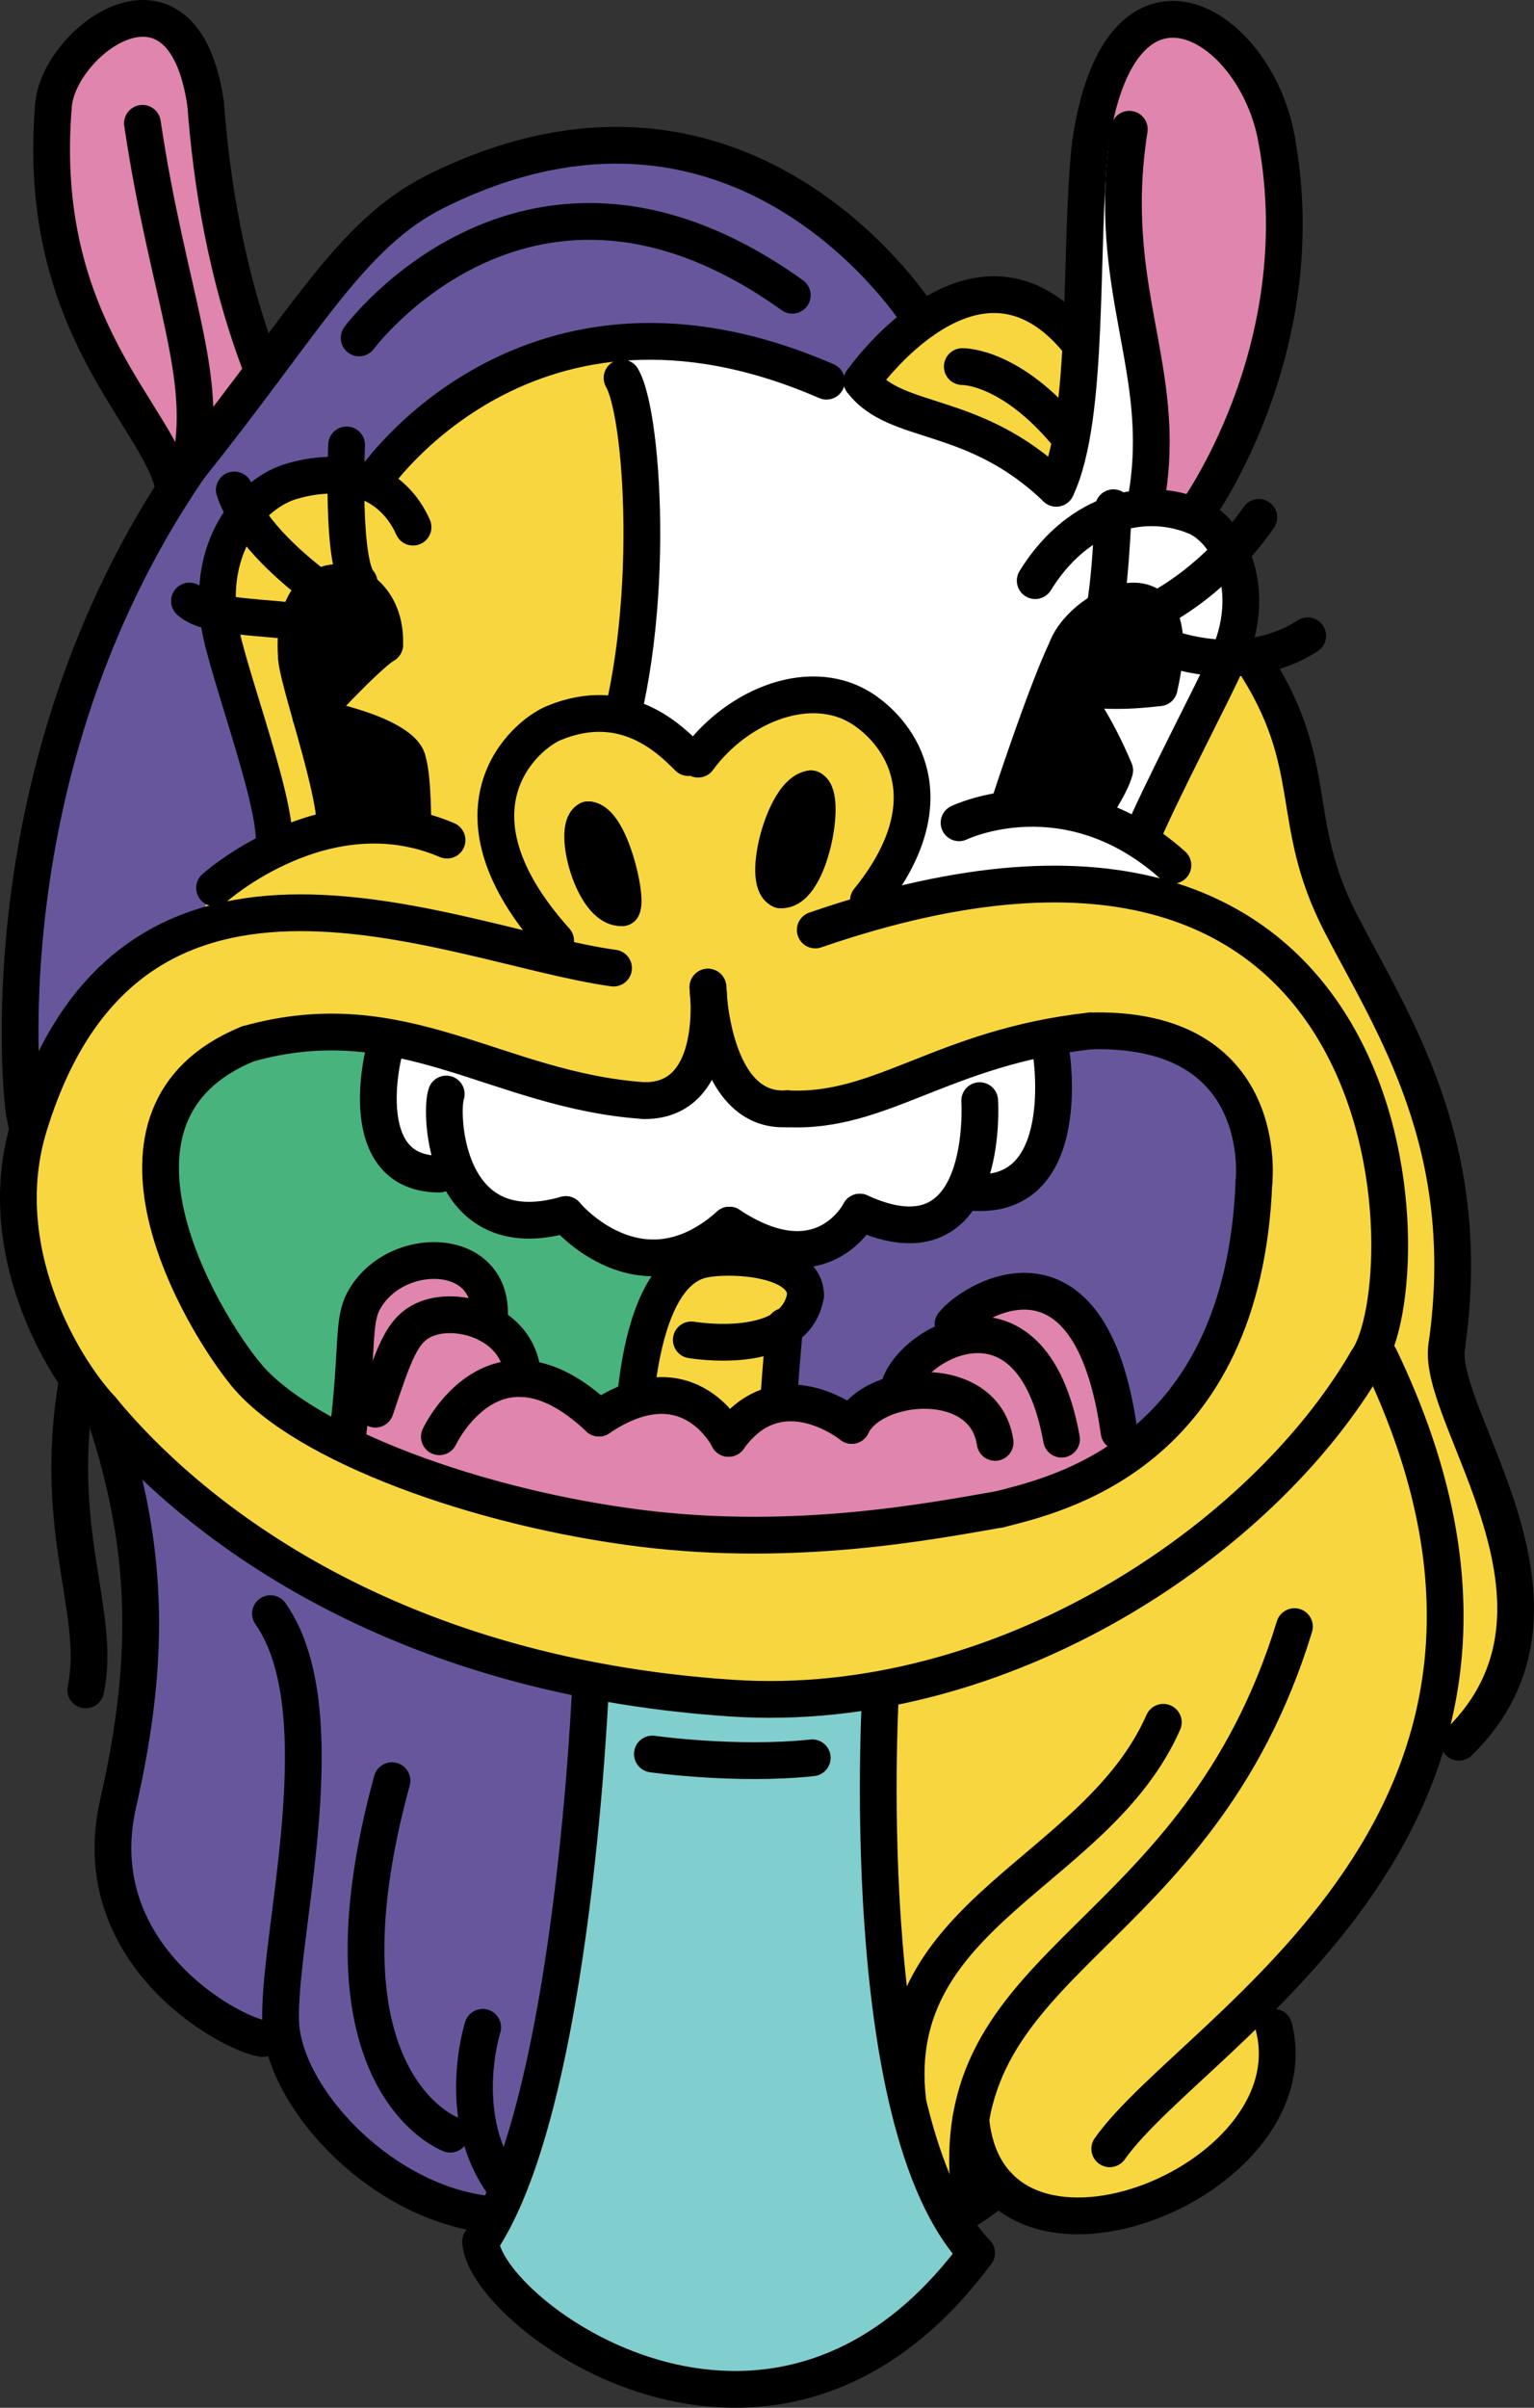 <svg version="1.1" xmlns="http://www.w3.org/2000/svg" xmlns:xlink="http://www.w3.org/1999/xlink" x="0px" y="0px"
	 viewBox="0 0 355.036 556.787" style="enable-background:new 0 0 355.036 556.787;" xml:space="preserve">
<rect x="0" y="0" width="355.036" height="556.787" fill="#333333" stroke="none"/>
<g id="n0601">
	<g>
		<g>
			<polygon style="fill-rule:evenodd;clip-rule:evenodd;fill:#E085AD;" points="40.333,113.294 32.665,97.214 21.301,77.212 
				14.139,56.046 11.951,35.786 13.272,20.392 21.45,9.137 34.961,4.407 44.703,13.219 47.986,28.694 49.851,43.915 52.716,59.058 
				56.487,73.291 60.864,85.915 52.529,96.946 43.844,108.022 40.333,113.294 			"/>
			<polygon style="fill-rule:evenodd;clip-rule:evenodd;fill:#F8D63F;" points="199.469,88.147 208.247,78.383 219.505,70.644 
				230.625,68.138 241.997,71.9 249.719,79.147 249.272,91.67 247.299,104.289 244.469,112.897 233.02,104.168 217.367,97.445 
				205.443,93.045 199.469,88.147 			"/>
			<polygon style="fill-rule:evenodd;clip-rule:evenodd;fill:#E085AD;" points="265.2,117.45 276.344,119.272 283.397,107.451 
				290.022,92.184 295.112,73.755 297.233,53.507 295.469,32.272 289.744,17.315 278.598,6.357 266.525,5.49 258.32,13.562 
				253.953,25.026 252.344,33.397 259.33,41.555 259.748,54.684 261.741,67.836 264.098,79.44 265.824,90.749 265.998,103.42 
				265.2,117.45 			"/>
			<polygon style="fill-rule:evenodd;clip-rule:evenodd;fill:#68569D;" points="194.406,89.46 199.469,88.147 206.302,80.547 
				213.369,74.243 206.193,64.817 191.973,51.306 176.139,41.384 158.88,35.35 139.169,33.668 120.843,36.571 100.864,44.253 
				84.784,56.159 71.574,71.665 60.864,85.915 48.187,102.484 35.942,120.371 25.529,139.99 17.226,160.131 10.927,180.741 
				6.295,203.609 4.07,225.612 4.469,250.147 9.251,251.989 15.822,238.422 27.74,224.004 40.338,215.829 51.106,212.11 
				49.656,205.334 57.669,199.61 63.416,195.015 60.889,180.125 56.594,165.386 51.587,148.237 50.33,137.117 53.585,123.799 
				61.352,114.421 73.503,110.074 86.594,111.022 95.531,101.819 107.126,93.199 125.002,84.637 141.835,80.736 160.143,80.412 
				176.783,83.314 194.406,89.46 			"/>
			<polygon style="fill-rule:evenodd;clip-rule:evenodd;fill:#F8D63F;" points="123.08,218.966 125.594,212.647 119.592,199.833 
				116.064,185.523 119.645,172.018 131.218,165.117 142.279,164.702 147.546,150.827 150.743,133.008 150.712,113.923 
				147.314,95.68 141.835,80.736 125.002,84.637 109.23,91.921 97.375,100.449 86.594,111.022 73.503,110.074 58.797,116.606 
				51.851,128.031 50.594,142.522 54.091,156.811 58.577,171.954 61.459,182.335 63.416,195.015 49.656,205.334 51.106,212.11 
				63.017,210.3 82.86,210.854 100.986,213.828 113.809,216.723 123.08,218.966 			"/>
			<polygon style="fill-rule:evenodd;clip-rule:evenodd;" points="77.572,191.133 95.542,191.183 95.117,180.384 92.56,173.275 
				81.144,167.93 71.952,165.643 80.176,157.028 89.031,149.086 86.256,139.097 77.256,134.76 70.408,139.888 68.506,148.741 
				69.487,156.609 74.864,176.256 77.572,191.133 			"/>
			<polygon style="fill-rule:evenodd;clip-rule:evenodd;fill:#FFFFFF;" points="141.835,80.736 147.314,95.68 150.712,113.923 
				150.743,133.008 147.228,150.763 142.279,164.702 151.171,169.759 156.531,175.335 162.97,173.698 170.683,165.816 
				179.798,160.888 192.601,159.983 204.156,166.606 209.988,175.651 210.33,189.434 207.343,197.302 203.594,203.647 
				205.027,209.057 216.436,206.39 231.189,204.12 246.369,203.456 259.573,204.61 267.802,206.35 271.469,200.084 264.023,194.168 
				268.249,184.798 273.934,173.595 279.186,162.721 285.543,148.781 287.162,137.845 284.734,127.798 276.344,119.272 
				265.2,117.45 265.766,107.503 265.911,97.085 264.714,82.767 261.741,67.836 259.748,54.684 259.33,41.555 260.594,28.522 
				253.148,29.212 251.582,42.675 251.131,52.781 250.742,65.484 249.719,79.147 249.272,91.67 247.299,104.289 244.469,112.897 
				234.59,105.366 222.555,99.241 211.406,95.245 199.469,88.147 189.663,87.506 176.783,83.314 160.143,80.412 141.835,80.736 			
				"/>
			<polygon style="fill-rule:evenodd;clip-rule:evenodd;" points="233.788,185.4 237.619,174.08 241.939,162.09 246.906,150.024 
				255.507,141.009 264.432,139.268 269.427,146.27 269.257,153.904 268.281,159.024 257.688,159.258 249.893,159.165 
				253.126,168.157 257.969,178.149 252.156,188.837 242.084,187.403 233.788,185.4 			"/>
			<polygon style="fill-rule:evenodd;clip-rule:evenodd;fill:#F8D63F;" points="284.621,148.991 289.469,151.897 295.559,162.611 
				300.285,176.77 302.662,190.149 306.889,205.913 314.228,220.879 322.637,237.067 330.16,255.397 334.617,273.257 
				336.203,291.363 335.337,307.456 336.232,320.248 341.592,335.422 348.303,350.974 352.363,364.04 352.387,379.678 
				347.129,391.703 339.719,400.522 332.68,398.88 334.579,387.992 335.263,375.351 333.969,359.24 330.914,344.711 
				326.144,329.939 321.344,318.397 315.428,314.465 320.36,302.196 321.635,287.228 319.908,269.219 316.858,255.451 
				309.896,240.277 300.77,226.307 286.057,214.679 267.802,206.35 271.469,200.084 264.023,194.168 268.249,184.798 
				273.782,173.523 279.186,162.721 284.621,148.991 			"/>
			<polygon style="fill-rule:evenodd;clip-rule:evenodd;fill:#68569D;" points="26.75,328.678 40.681,342.466 57.275,355.3 
				76.202,366.674 94.45,375.131 112.763,381.606 136.75,388.242 135.363,409.587 133.521,429.681 130.325,453.595 126.872,472.773 
				122.186,491.806 114.352,511.843 98.542,508.085 77.812,493.232 67.835,478.68 65.219,470.272 52.467,468.04 35.292,453.397 
				27.175,436.578 27.344,417.023 30.263,402.206 32.348,383.358 32.019,363.044 28.817,343.17 26.75,328.678 			"/>
			<polygon style="fill-rule:evenodd;clip-rule:evenodd;fill:#F8D63F;" points="203.876,389.742 220.631,385.595 238.19,379.264 
				257.097,369.89 275.531,357.833 290.324,345.372 304.574,330.275 315.75,314.679 321.344,318.397 326.144,329.939 
				332.016,349.099 334.615,367.295 334.579,387.992 330.441,406.915 322.53,425.1 309.287,444.592 294.232,460.977 
				295.469,476.647 288.356,493.053 275.691,503.486 261.867,509.862 245.904,512.147 233.734,508.168 227.928,501.56 
				217.943,509.012 213.365,496.409 209.297,481.443 206.551,466.828 204.926,452.631 203.643,432.8 203.419,418.017 
				203.43,403.172 203.876,389.742 			"/>
			
				<path style="fill:none;stroke:#000000;stroke-width:8.504;stroke-linecap:round;stroke-linejoin:round;stroke-miterlimit:22.926;" d="
				M104.219,493.523c0,0-32.625-12-13.5-81.75"/>
			
				<path style="fill:none;stroke:#000000;stroke-width:8.504;stroke-linecap:round;stroke-linejoin:round;stroke-miterlimit:22.926;" d="
				M210.414,485.554c-4.875-43.501,43.805-52.406,59.18-87.281"/>
			
				<path style="fill:none;stroke:#000000;stroke-width:8.504;stroke-linecap:round;stroke-linejoin:round;stroke-miterlimit:22.926;" d="
				M337.657,402.887c32.25-31.5-5.399-75.18-2.814-91.615"/>
			
				<path style="fill:none;stroke:#000000;stroke-width:8.504;stroke-linecap:round;stroke-linejoin:round;stroke-miterlimit:22.926;" d="
				M289.469,151.897c16.727,25.034,8.31,37.371,20.901,61.718c12.038,23.277,31.107,51.256,24.474,97.656"/>
			
				<path style="fill:none;stroke:#000000;stroke-width:8.504;stroke-linecap:round;stroke-linejoin:round;stroke-miterlimit:22.926;" d="
				M86.594,111.022c0,0,35.685-52.875,104.685-22.875"/>
			
				<path style="fill:none;stroke:#000000;stroke-width:8.504;stroke-linecap:round;stroke-linejoin:round;stroke-miterlimit:22.926;" d="
				M199.469,88.147c7.875,10.5,25.875,6.374,45,24.749"/>
			
				<path style="fill:none;stroke:#000000;stroke-width:8.504;stroke-linecap:round;stroke-linejoin:round;stroke-miterlimit:22.926;" d="
				M199.469,88.147c0,0,26.625-38.25,50.25-9"/>
			
				<path style="fill:none;stroke:#000000;stroke-width:8.504;stroke-linecap:round;stroke-linejoin:round;stroke-miterlimit:22.926;" d="
				M222.719,84.772c0,0,11.069-0.322,24.375,15.75"/>
			
				<path style="fill:none;stroke:#000000;stroke-width:8.504;stroke-linecap:round;stroke-linejoin:round;stroke-miterlimit:22.926;" d="
				M83.117,78.139c0,0,39.541-53.367,100.255-9.867"/>
			
				<path style="fill:none;stroke:#000000;stroke-width:8.504;stroke-linecap:round;stroke-linejoin:round;stroke-miterlimit:22.926;" d="
				M261.371,29.888c-5.812,37.125,9.206,55.333,3.956,85.333"/>
			
				<path style="fill:none;stroke:#000000;stroke-width:8.504;stroke-linecap:round;stroke-linejoin:round;stroke-miterlimit:22.926;" d="
				M32.969,28.522c5.905,39.75,15.75,58.875,10.875,79.5"/>
			
				<path style="fill:none;stroke:#000000;stroke-width:8.504;stroke-linecap:round;stroke-linejoin:round;stroke-miterlimit:22.926;" d="
				M213.369,74.243c-8.49-13.177-48.28-61.937-112.505-29.989c-19.766,9.833-30.085,30.208-57.02,63.769"/>
			
				<path style="fill:none;stroke:#000000;stroke-width:8.504;stroke-linecap:round;stroke-linejoin:round;stroke-miterlimit:22.926;" d="
				M12.344,24.772c0.75-15,30-37.125,35.25-0.75"/>
			
				<path style="fill:none;stroke:#000000;stroke-width:8.504;stroke-linecap:round;stroke-linejoin:round;stroke-miterlimit:22.926;" d="
				M40.333,113.294c-3-16.875-32.114-37.146-27.989-88.521"/>
			
				<path style="fill:none;stroke:#000000;stroke-width:8.504;stroke-linecap:round;stroke-linejoin:round;stroke-miterlimit:22.926;" d="
				M60.864,85.915C52.239,63.79,48.93,41.671,47.594,24.022"/>
			
				<path style="fill:none;stroke:#000000;stroke-width:8.504;stroke-linecap:round;stroke-linejoin:round;stroke-miterlimit:22.926;" d="
				M244.469,112.897c7.875-16.5,5.25-56.249,7.875-79.499"/>
			
				<path style="fill:none;stroke:#000000;stroke-width:8.504;stroke-linecap:round;stroke-linejoin:round;stroke-miterlimit:22.926;" d="
				M295.469,32.272c-4.875-27.376-36.375-46.125-43.125,1.125"/>
			
				<path style="fill:none;stroke:#000000;stroke-width:8.504;stroke-linecap:round;stroke-linejoin:round;stroke-miterlimit:22.926;" d="
				M276.344,119.272c0,0,28.125-37.876,19.125-87.001"/>
			
				<path style="fill:none;stroke:#000000;stroke-width:8.504;stroke-linecap:round;stroke-linejoin:round;stroke-miterlimit:22.926;" d="
				M95.594,121.897c-4.5-10.124-14.932-14.445-28.078-10.61c-9.264,2.702-18.967,14.402-16.922,31.235"/>
			
				<path style="fill:none;stroke:#000000;stroke-width:8.504;stroke-linecap:round;stroke-linejoin:round;stroke-miterlimit:22.926;" d="
				M63.416,195.015c0.75-10.5-12.714-44.607-12.822-52.493"/>
			
				<path style="fill:none;stroke:#000000;stroke-width:8.504;stroke-linecap:round;stroke-linejoin:round;stroke-miterlimit:22.926;" d="
				M239.594,134.272c9-14.625,23.621-20.079,36.75-15c8.039,3.109,15.301,17.221,7.5,33.749"/>
			
				<path style="fill:none;stroke:#000000;stroke-width:8.504;stroke-linecap:round;stroke-linejoin:round;stroke-miterlimit:22.926;" d="
				M264.023,194.168c3.707-9.395,17.998-36.528,19.82-41.146"/>
			
				<path style="fill:none;stroke:#000000;stroke-width:8.504;stroke-linecap:round;stroke-linejoin:round;stroke-miterlimit:22.926;" d="
				M257.688,117.416c0,0-0.844,23.605-3.094,26.605"/>
			
				<path style="fill:none;stroke:#000000;stroke-width:8.504;stroke-linecap:round;stroke-linejoin:round;stroke-miterlimit:22.926;" d="
				M266.219,141.772c0,0,13.875-6,25.125-22.125"/>
			
				<path style="fill:none;stroke:#000000;stroke-width:8.504;stroke-linecap:round;stroke-linejoin:round;stroke-miterlimit:22.926;" d="
				M268.844,149.272c0,0,18.065,7.876,33.815-2.249"/>
			
				<path style="fill:none;stroke:#000000;stroke-width:8.504;stroke-linecap:round;stroke-linejoin:round;stroke-miterlimit:22.926;" d="
				M80.219,102.887c0,0-1.227,27.32,2.898,31.82"/>
			
				<path style="fill:none;stroke:#000000;stroke-width:8.504;stroke-linecap:round;stroke-linejoin:round;stroke-miterlimit:22.926;" d="
				M54.229,113.294c3,9,12.098,16.913,17.724,21.413"/>
			
				<path style="fill:none;stroke:#000000;stroke-width:8.504;stroke-linecap:round;stroke-linejoin:round;stroke-miterlimit:22.926;" d="
				M43.844,138.989c4.265,4.038,18.579,3.625,26.625,5.034"/>
			
				<path style="fill:none;stroke:#000000;stroke-width:8.504;stroke-linecap:round;stroke-linejoin:round;stroke-miterlimit:22.926;" d="
				M246.906,150.024c3.75-10.258,28.687-22.12,21.375,9"/>
			
				<path style="fill:none;stroke:#000000;stroke-width:8.504;stroke-linecap:round;stroke-linejoin:round;stroke-miterlimit:22.926;" d="
				M247.094,158.836c7.074,0.882,12.381,1.263,21.187,0.188"/>
			
				<path style="fill:none;stroke:#000000;stroke-width:8.504;stroke-linecap:round;stroke-linejoin:round;stroke-miterlimit:22.926;" d="
				M257.969,178.149c0,0-3.937-10.126-10.875-19.313"/>
			
				<path style="fill:none;stroke:#000000;stroke-width:8.504;stroke-linecap:round;stroke-linejoin:round;stroke-miterlimit:22.926;" d="
				M252.156,188.837c0,0,5.062-7.313,5.812-10.688"/>
			
				<path style="fill:none;stroke:#000000;stroke-width:8.504;stroke-linecap:round;stroke-linejoin:round;stroke-miterlimit:22.926;" d="
				M233.788,185.4c0,0,8.244-25.251,13.118-35.376"/>
			
				<path style="fill:none;stroke:#000000;stroke-width:8.504;stroke-linecap:round;stroke-linejoin:round;stroke-miterlimit:22.926;" d="
				M89.031,149.086c0.75-17.625-22.148-21.584-20.438,2.625"/>
			
				<path style="fill:none;stroke:#000000;stroke-width:8.504;stroke-linecap:round;stroke-linejoin:round;stroke-miterlimit:22.926;" d="
				M77.572,191.133c0-9.562-8.98-34.547-8.979-39.422"/>
			
				<path style="fill:none;stroke:#000000;stroke-width:8.504;stroke-linecap:round;stroke-linejoin:round;stroke-miterlimit:22.926;" d="
				M71.952,165.643c0,0,12.767-13.933,17.079-16.558"/>
			
				<path style="fill:none;stroke:#000000;stroke-width:8.504;stroke-linecap:round;stroke-linejoin:round;stroke-miterlimit:22.926;" d="
				M94.281,175.711c0,0-0.221-5.51-22.329-10.068"/>
			
				<path style="fill:none;stroke:#000000;stroke-width:8.504;stroke-linecap:round;stroke-linejoin:round;stroke-miterlimit:22.926;" d="
				M95.538,191.706c0,0,0.133-12.074-1.257-15.995"/>
			<path style="fill-rule:evenodd;clip-rule:evenodd;fill:#68569D;" d="M136.75,388.242c0,0,7.242,18.695-10.758-31.162
				S55.196,242.71,50.594,218.966c-4.602-23.744-0.938-36.645-0.938-36.645s-49.665,42.9-41.665,79.567s5.954,52.001,24.977,81.334
				C51.992,372.555,118.175,401.261,136.75,388.242z"/>
			<path style="fill-rule:evenodd;clip-rule:evenodd;fill:#F8D63F;" d="M45.156,214.165c0,0-16.282,17.651-1.29,60.783
				c14.993,43.132,34.88,80.239,66.326,98.391c31.445,18.151,61.334,15.648,60.667,18.528c-0.667,2.88,47.013-64.497,47.173-66.809
				c0.16-2.312-12.886-44.979-15.029-47.645c-2.143-2.667-16.097-20.602-16.097-20.602l-25.903-15.398l-6.726-58.901l-12.553-24.956
				l-26.471,10.348c0,0-1.261,28.365-0.595,30.169c0.667,1.804-65.002,7.262-65.002,7.262L45.156,214.165z"/>
			<path style="fill-rule:evenodd;clip-rule:evenodd;fill:#F8D63F;" d="M268.281,200.084c0,0-7.325,40.005-12.141,51.904
				s-3.462,5.481-22.352,41.899c-18.891,36.418-43.129,55.331-55.796,108.999c-12.667,53.668-8.338,66.333-6.836,82.667
				c1.502,16.334,22.809,28.436,25.502,31.909c2.693,3.474,50.204-12.306,50.436-11.94c0.231,0.365,61.111-170.968,61.111-170.968
				s19.121-25.334,17.787-38.667c-1.334-13.333-8.668-65.845-23.334-76.922C287.992,207.888,268.281,200.084,268.281,200.084z"/>
			<path style="fill-rule:evenodd;clip-rule:evenodd;fill:#68569D;" d="M105.746,505.523c3.387-0.968,2.842,12.366,30.319,11.699
				c27.478-0.667,48.778-5.379,48.778-5.379s-6.845-57.103-6.445-59.195c0.399-2.093,19.107-82.76,21.07-86.093
				c1.962-3.333-22.776-11.507-27.317-15.42c-4.541-3.913-26.336-19.247-30.316-19.247c-3.98,0-88.19-22.018-91.241-17.209
				c-3.051,4.809,59.597,67.643,63.39,76.093c3.794,8.45,2.777,99.719,2.777,102.751
				C116.76,496.555,105.746,505.523,105.746,505.523z"/>
			
				<path style="fill:none;stroke:#000000;stroke-width:8.504;stroke-linecap:round;stroke-linejoin:round;stroke-miterlimit:22.926;" d="
				M299.594,376.147c-22.5,73.5-80.149,75.826-75.375,129.376"/>
			
				<path style="fill:none;stroke:#000000;stroke-width:8.504;stroke-linecap:round;stroke-linejoin:round;stroke-miterlimit:22.926;" d="
				M294.851,468.812c9,36.375-65.951,65.49-70.167,21.288"/>
			
				<path style="fill:none;stroke:#000000;stroke-width:8.504;stroke-linecap:round;stroke-linejoin:round;stroke-miterlimit:22.926;" d="
				M256.844,496.898c19.875-28.125,113.814-76.344,62.48-183.044"/>
			
				<path style="fill:none;stroke:#000000;stroke-width:8.504;stroke-linecap:round;stroke-linejoin:round;stroke-miterlimit:22.926;" d="
				M62.594,373.147c16.875,24,0.013,80.434,2.625,97.125c2.611,16.691,23.138,38.361,46.5,41.626"/>
			
				<path style="fill:none;stroke:#000000;stroke-width:8.504;stroke-linecap:round;stroke-linejoin:round;stroke-miterlimit:22.926;" d="
				M210.064,485.554c-4.875-43.5,43.805-52.406,59.18-87.281"/>
			
				<path style="fill:none;stroke:#000000;stroke-width:8.504;stroke-linecap:round;stroke-linejoin:round;stroke-miterlimit:22.926;" d="
				M194.658,402.887c-4.714,0.51-17.813,20.32-16.666,39.636c1.147,19.315,3.89,44.242,5.084,54.375
				c1.194,10.133,8.099,22.349,23.338,20.349c15.239-2,24.667-11.724,24.667-11.724"/>
			
				<path style="fill:none;stroke:#000000;stroke-width:8.504;stroke-linecap:round;stroke-linejoin:round;stroke-miterlimit:22.926;" d="
				M111.719,468.812c0,0-6.731,21.012,5.104,36.711c11.835,15.699,24.813,11.994,49.703,9.336
				c24.89-2.658,20.498-3.016,20.498-3.016"/>
			
				<path style="fill:none;stroke:#000000;stroke-width:8.504;stroke-linecap:round;stroke-linejoin:round;stroke-miterlimit:22.926;" d="
				M221.969,190.266c0,0,24.938-12.118,49.5,9.818"/>
			
				<path style="fill:none;stroke:#000000;stroke-width:8.504;stroke-linecap:round;stroke-linejoin:round;stroke-miterlimit:22.926;" d="
				M49.656,205.334c0,0,25.687-23.062,53.812-11.062"/>
			
				<path style="fill:none;stroke:#000000;stroke-width:8.504;stroke-linecap:round;stroke-linejoin:round;stroke-miterlimit:22.926;" d="
				M143.969,87.397c5.25,9,8.226,59.626-3.774,90.751"/>
			
				<path style="fill:none;stroke:#000000;stroke-width:8.504;stroke-linecap:round;stroke-linejoin:round;stroke-miterlimit:22.926;" d="
				M43.844,108.022c-48.375,70.5-38.33,148.598-38.33,148.598l12.31,62.934c-5.873,34.959,5.77,53.218,2.02,71.218"/>
			
				<path style="fill:none;stroke:#000000;stroke-width:8.504;stroke-linecap:round;stroke-linejoin:round;stroke-miterlimit:22.926;" d="
				M23.5,324.867c10.876,31.5,11.719,57.656,3.844,92.156c-7.875,34.499,25.166,52.963,33.375,54.374"/>
		</g>
		<g>
			<path style="fill-rule:evenodd;clip-rule:evenodd;fill:#68569D;" d="M84.761,236.485c2.044-0.017,11.397,3.131,36.246,9.942
				c24.849,6.811,32.138,10.954,36.655,4.357c4.518-6.597,5.901-14.299,5.901-14.299s1.616,21.212,18.656,18.913
				c17.04-2.3,61.308-21.841,76.781-17.844c15.474,3.997,35.465,13.686,32.395,41.094c-3.07,27.407-15.406,45.636-32.238,58.021
				c-16.832,12.386-81.727,26.45-136.28,11.168c-54.552-15.282-65.92-24.893-78.986-52.338
				C30.824,268.054,32.197,236.915,84.761,236.485z"/>
			<g>
				<defs>
					<path id="SVGID_1_" d="M75.577,221.551c2.281-0.021,12.722,3.994,40.46,12.682c27.738,8.688,35.875,13.972,40.918,5.558
						c5.043-8.415,6.587-18.239,6.587-18.239s1.804,27.058,20.826,24.124c19.021-2.934,68.437-27.86,85.709-22.761
						c17.273,5.098,39.589,17.458,36.161,52.418c-3.428,34.961-17.197,58.212-35.986,74.011
						c-18.789,15.799-91.23,33.74-152.127,14.246c-60.895-19.494-73.586-31.754-88.171-66.762
						C15.369,261.821,16.901,222.1,75.577,221.551z"/>
				</defs>
				<clipPath id="SVGID_2_">
					<use xlink:href="#SVGID_1_"  style="overflow:visible;"/>
				</clipPath>
				
					<rect x="-27.608" y="129.063" style="clip-path:url(#SVGID_2_);fill-rule:evenodd;clip-rule:evenodd;fill:#49B37E;" width="191.15" height="327.284"/>
			</g>
		</g>
	</g>
</g>
<g id="n0602">
	<g>
		<polygon style="fill-rule:evenodd;clip-rule:evenodd;fill:#81CECE;" points="203.876,389.742 203.316,406.577 203.522,429.457 
			204.926,452.631 207.406,472.478 211.186,490.409 217.943,509.012 226,520.992 211.834,536.421 190.664,548.984 165.496,552.366 
			137.548,544.373 121.259,533.312 111.251,518.367 119.524,500.968 124.847,482.644 128.897,462.902 131.753,444.289 
			134.094,424.201 135.723,405.432 136.75,388.242 155.695,390.446 175.582,391.765 203.876,389.742 		"/>
		
			<path style="fill:none;stroke:#000000;stroke-width:8.504;stroke-linecap:round;stroke-linejoin:round;stroke-miterlimit:22.926;" d="
			M203.876,389.742c0,0-6.375,101.25,22.124,131.25"/>
		
			<path style="fill:none;stroke:#000000;stroke-width:8.504;stroke-linecap:round;stroke-linejoin:round;stroke-miterlimit:22.926;" d="
			M111.251,518.367c0.75,16.5,67.5,66.375,114.749,2.625"/>
		
			<path style="fill:none;stroke:#000000;stroke-width:8.504;stroke-linecap:round;stroke-linejoin:round;stroke-miterlimit:22.926;" d="
			M136.75,388.242c0,0-3.749,97.875-25.499,130.125"/>
	</g>
</g>
<g id="n0603">
	<g>
		<polygon style="fill-rule:evenodd;clip-rule:evenodd;fill:#F8D63F;" points="148.022,341.407 146.125,334.866 147.245,306.716 
			151.983,297.521 159.773,292.144 172.757,290.95 182.647,293.687 186.438,299.553 181.6,306.737 180.008,315.194 179.652,342.76 
			168.144,349.763 161.181,342.853 154.965,340.802 148.022,341.407 		"/>
		
			<path style="fill:none;stroke:#000000;stroke-width:8.504;stroke-linecap:round;stroke-linejoin:round;stroke-miterlimit:22.926;" d="
			M168.813,282.303"/>
		
			<path style="fill:none;stroke:#000000;stroke-width:8.504;stroke-linecap:round;stroke-linejoin:round;stroke-miterlimit:22.926;" d="
			M168.813,282.303"/>
		
			<path style="fill:none;stroke:#000000;stroke-width:8.504;stroke-linecap:round;stroke-linejoin:round;stroke-miterlimit:22.926;" d="
			M159.997,309.842c0,0,24.003,4.148,26.44-10.289"/>
		
			<path style="fill:none;stroke:#000000;stroke-width:8.504;stroke-linecap:round;stroke-linejoin:round;stroke-miterlimit:22.926;" d="
			M146.424,339.726c0,0-1.498-44.06,15.886-48.369c5.93-1.469,24.208-0.807,24.128,8.195"/>
		
			<path style="fill:none;stroke:#000000;stroke-width:8.504;stroke-linecap:round;stroke-linejoin:round;stroke-miterlimit:22.926;" d="
			M181.6,306.737c0,0-2.921,31.541-1.947,36.023"/>
	</g>
</g>
<g id="n0604">
	<g>
		<polygon style="fill-rule:evenodd;clip-rule:evenodd;fill:#FFFFFF;" points="91.364,240.126 89.457,253.765 90.509,264.907 
			95.772,271.008 104.043,272.148 109.227,280.133 117.998,283.418 130.938,280.866 138.449,287.088 147.215,290.512 
			158.521,289.619 168.813,283.303 175.618,286.992 184.91,288.939 193.856,286.007 199,280.304 207.877,282.964 216.625,281.278 
			222.692,273.77 231.18,273.72 237.083,267.363 239.489,258.543 240.064,248.483 238.295,240.761 223.068,245.249 205.678,251.924 
			188.07,256.31 175.477,255.108 167.87,246.426 162.179,245.187 157.662,251.784 145.855,254.237 129.544,251.199 115.091,246.856 
			103.668,243.224 91.364,240.126 		"/>
		<polygon style="fill-rule:evenodd;clip-rule:evenodd;fill:#E085AD;" points="80.336,333.116 81.872,316.809 82.961,304.179 
			88.095,295.996 98.257,291.618 107.359,293.075 112.786,299.698 113.109,306.268 118.546,311.013 121.006,318.791 
			131.087,322.111 138.625,327.929 148.022,323.407 161.181,324.853 168.144,331.762 177.373,325.43 188.705,325.303 
			197.125,329.617 207.803,322.271 212.482,314.414 220.775,309.554 221.955,303.268 228.189,298.472 236.535,296.15 
			247.59,301.918 252.693,310.14 256.361,320.12 258.054,326.651 259.156,337.668 239.405,346.829 215.897,351.623 192.627,354.319 
			173.26,354.999 148.745,353.461 122.876,348.836 101.591,342.829 80.336,333.116 		"/>
		<path style="fill-rule:evenodd;clip-rule:evenodd;fill:#F8D63F;" d="M319.691,267.695l-5.404-18.378l-8.781-16.08l-12.333-13.179
			l-14.232-8.757l-15.253-4.821l-17.318-2.023l-15.18,0.663l-14.754,2.27l-11.408,2.667l-1.434-5.411l5.242-10.279l2.34-10.896
			l-4.104-11.343l-10.443-9.819l-14.275-1.158l-11.671,5.665l-7.712,7.881l-7.099,0.95l-11.83-9.389l-12.824-0.142l-11.573,6.901
			l-3.581,13.504l3.528,14.311l6.002,12.813l-2.514,6.319l-28.508-6.19l-29.38-2.604l-24.854,5.657L23.61,229.016l-11.074,17.189
			l-7.023,18.767l0.351,26.268l9.106,22.895l18.52,22.651L57.275,356.3l28.43,16.051l28.879,10.801l32.015,7.075l31.441,2.754
			l32.182-3.655l25.976-8.232l20.9-10.204l18.434-12.057l16.369-13.788l13.917-15.121l12.193-18.347l3.601-21.45L319.691,267.695z
			 M286.974,296.721c-3.145,9.81-8.692,51.821-79.171,57.077c-70.479,5.256-70.768,1.205-145.3-30.49
			c0,0-31.984-31.475-22.984-65.688c9-34.213,62.17-17.494,66.866-13.566c4.696,3.928,35.163,16.737,45.479,8.935
			c10.316-7.802,9.376-16.248,14.418-11.591c5.043,4.657,11.996,18.322,25.696,14.424c13.7-3.898,47.859-21.899,79.359-13.471
			C302.837,250.779,290.118,286.91,286.974,296.721z"/>
		
			<path style="fill:none;stroke:#000000;stroke-width:8.504;stroke-linecap:round;stroke-linejoin:round;stroke-miterlimit:22.926;" d="
			M150.991,405.609c0,0,19.375,2.752,36.999,0.877"/>
		
			<path style="fill:none;stroke:#000000;stroke-width:8.504;stroke-linecap:round;stroke-linejoin:round;stroke-miterlimit:22.926;" d="
			M23.5,325.867c18.75,22.875,64.004,61.405,145.869,66.822c62.549,4.14,122.9-36.537,147.007-78.072"/>
		
			<path style="fill:none;stroke:#000000;stroke-width:8.504;stroke-linecap:round;stroke-linejoin:round;stroke-miterlimit:22.926;" d="
			M142.001,223.866c-36.909-5.047-111.517-41.257-135.304,36.553c-8.545,27.955,7.319,55.344,16.804,65.447"/>
		
			<path style="fill:none;stroke:#000000;stroke-width:8.504;stroke-linecap:round;stroke-linejoin:round;stroke-miterlimit:22.926;" d="
			M316.376,314.617c13.124-18.375,11.811-147.563-127.688-99.563"/>
		
			<path style="fill:none;stroke:#000000;stroke-width:8.504;stroke-linecap:round;stroke-linejoin:round;stroke-miterlimit:22.926;" d="
			M3.344,326.898"/>
		
			<path style="fill:none;stroke:#000000;stroke-width:8.504;stroke-linecap:round;stroke-linejoin:round;stroke-miterlimit:22.926;" d="
			M334.844,312.272"/>
		
			<path style="fill:none;stroke:#000000;stroke-width:8.504;stroke-linecap:round;stroke-linejoin:round;stroke-miterlimit:22.926;" d="
			M161.574,175.554c9.152-12.505,26.571-19.695,38.723-11.158c9.379,6.589,18.36,22.004,0.694,43.824"/>
		
			<path style="fill:none;stroke:#000000;stroke-width:8.504;stroke-linecap:round;stroke-linejoin:round;stroke-miterlimit:22.926;" d="
			M159.309,175.188c-4.099-4.086-14.59-14.79-31.075-8.014c-7.131,2.933-26.576,20.371,0.373,50.379"/>
		
			<path style="fill:none;stroke:#000000;stroke-width:8.504;stroke-linecap:round;stroke-linejoin:round;stroke-miterlimit:22.926;" d="
			M143.969,209.897c1.342-2.367-2.852-20.017-7.801-20.321"/>
		
			<path style="fill:none;stroke:#000000;stroke-width:8.504;stroke-linecap:round;stroke-linejoin:round;stroke-miterlimit:22.926;" d="
			M180.719,205.772c-4.5-1.875,0.835-22.71,6.98-23.355"/>
		
			<path style="fill:none;stroke:#000000;stroke-width:8.504;stroke-linecap:round;stroke-linejoin:round;stroke-miterlimit:22.926;" d="
			M136.168,189.577c-3.75,1.874,1.051,20.696,7.801,20.321"/>
		
			<path style="fill:none;stroke:#000000;stroke-width:8.504;stroke-linecap:round;stroke-linejoin:round;stroke-miterlimit:22.926;" d="
			M187.699,182.417c3.749,1.5-0.23,23.729-6.98,23.355"/>
		
			<path style="fill:none;stroke:#000000;stroke-width:8.504;stroke-linecap:round;stroke-linejoin:round;stroke-miterlimit:22.926;" d="
			M163.844,228.272c0,0,3.375,26.249-14.625,26.25"/>
		
			<path style="fill:none;stroke:#000000;stroke-width:8.504;stroke-linecap:round;stroke-linejoin:round;stroke-miterlimit:22.926;" d="
			M149.219,254.522c-34.125-2.251-55.875-23.251-91.875-13.125"/>
		
			<path style="fill:none;stroke:#000000;stroke-width:8.504;stroke-linecap:round;stroke-linejoin:round;stroke-miterlimit:22.926;" d="
			M163.844,228.272c0,0,0.749,29.25,18.375,28.125"/>
		
			<path style="fill:none;stroke:#000000;stroke-width:8.504;stroke-linecap:round;stroke-linejoin:round;stroke-miterlimit:22.926;" d="
			M252.344,238.397c-34.125,3.75-48.375,19.125-70.125,18"/>
		
			<path style="fill:none;stroke:#000000;stroke-width:8.504;stroke-linecap:round;stroke-linejoin:round;stroke-miterlimit:22.926;" d="
			M290.219,273.272c0,0,4.125-36-37.875-34.875"/>
		
			<path style="fill:none;stroke:#000000;stroke-width:8.504;stroke-linecap:round;stroke-linejoin:round;stroke-miterlimit:22.926;" d="
			M231.344,349.023c12.934-3.314,56.437-12.751,58.875-75.75"/>
		
			<path style="fill:none;stroke:#000000;stroke-width:8.504;stroke-linecap:round;stroke-linejoin:round;stroke-miterlimit:22.926;" d="
			M57.344,241.397c-39.375,16.125-10.838,63.848-0.375,76.5"/>
		
			<path style="fill:none;stroke:#000000;stroke-width:8.504;stroke-linecap:round;stroke-linejoin:round;stroke-miterlimit:22.926;" d="
			M231.344,349.023c-16.021,2.775-47.012,8.812-82.599,4.438c-38.203-4.696-78.467-19.483-91.776-35.564"/>
		
			<path style="fill:none;stroke:#000000;stroke-width:8.504;stroke-linecap:round;stroke-linejoin:round;stroke-miterlimit:22.926;" d="
			M103.281,252.989c-1.5,4.125-0.657,35.954,27.656,27.877"/>
		
			<path style="fill:none;stroke:#000000;stroke-width:8.504;stroke-linecap:round;stroke-linejoin:round;stroke-miterlimit:22.926;" d="
			M88.757,243.741c0,0-7.007,27.767,12.93,27.759"/>
		
			<path style="fill:none;stroke:#000000;stroke-width:8.504;stroke-linecap:round;stroke-linejoin:round;stroke-miterlimit:22.926;" d="
			M130.938,280.866c0,0,17.25,20.812,37.875,2.438"/>
		
			<path style="fill:none;stroke:#000000;stroke-width:8.504;stroke-linecap:round;stroke-linejoin:round;stroke-miterlimit:22.926;" d="
			M199,280.304c0,0-8.625,17.25-30.187,3"/>
		
			<path style="fill:none;stroke:#000000;stroke-width:8.504;stroke-linecap:round;stroke-linejoin:round;stroke-miterlimit:22.926;" d="
			M226.745,254.522c0,0,2.63,39.656-27.745,25.781"/>
		
			<path style="fill:none;stroke:#000000;stroke-width:8.504;stroke-linecap:round;stroke-linejoin:round;stroke-miterlimit:22.926;" d="
			M243.324,243.741c0,0,5.25,33.325-17.75,32.016"/>
		
			<path style="fill:none;stroke:#000000;stroke-width:8.504;stroke-linecap:round;stroke-linejoin:round;stroke-miterlimit:22.926;" d="
			M101.688,332.241c0,0,12.75-27.186,36.937-4.311"/>
		
			<path style="fill:none;stroke:#000000;stroke-width:8.504;stroke-linecap:round;stroke-linejoin:round;stroke-miterlimit:22.926;" d="
			M168.625,332.616c0,0-9.187-18.749-30-4.686"/>
		
			<path style="fill:none;stroke:#000000;stroke-width:8.504;stroke-linecap:round;stroke-linejoin:round;stroke-miterlimit:22.926;" d="
			M197.125,329.617c0,0-16.687-13.501-28.5,2.999"/>
		
			<path style="fill:none;stroke:#000000;stroke-width:8.504;stroke-linecap:round;stroke-linejoin:round;stroke-miterlimit:22.926;" d="
			M230.313,333.553c-2.438-16.5-28.313-14.249-33.188-3.936"/>
		
			<path style="fill:none;stroke:#000000;stroke-width:8.504;stroke-linecap:round;stroke-linejoin:round;stroke-miterlimit:22.926;" d="
			M86.875,325.867c4.35-12.861,6.043-18.204,11.21-20.623c7.689-3.6,22.599,0.743,22.921,13.548"/>
		
			<path style="fill:none;stroke:#000000;stroke-width:8.504;stroke-linecap:round;stroke-linejoin:round;stroke-miterlimit:22.926;" d="
			M113.109,306.268c2.625-18.375-21.584-18.903-28.894-5.541c-2.729,4.987-1.234,10.727-3.878,32.389"/>
		
			<path style="fill:none;stroke:#000000;stroke-width:8.504;stroke-linecap:round;stroke-linejoin:round;stroke-miterlimit:22.926;" d="
			M207.803,322.271c0.75-10.501,30.76-29.03,37.885,10.533"/>
		
			<path style="fill:none;stroke:#000000;stroke-width:8.504;stroke-linecap:round;stroke-linejoin:round;stroke-miterlimit:22.926;" d="
			M220.563,306.24c4.125-5.438,31.781-22.991,38.437,24.877"/>
	</g>
</g>
</svg>
